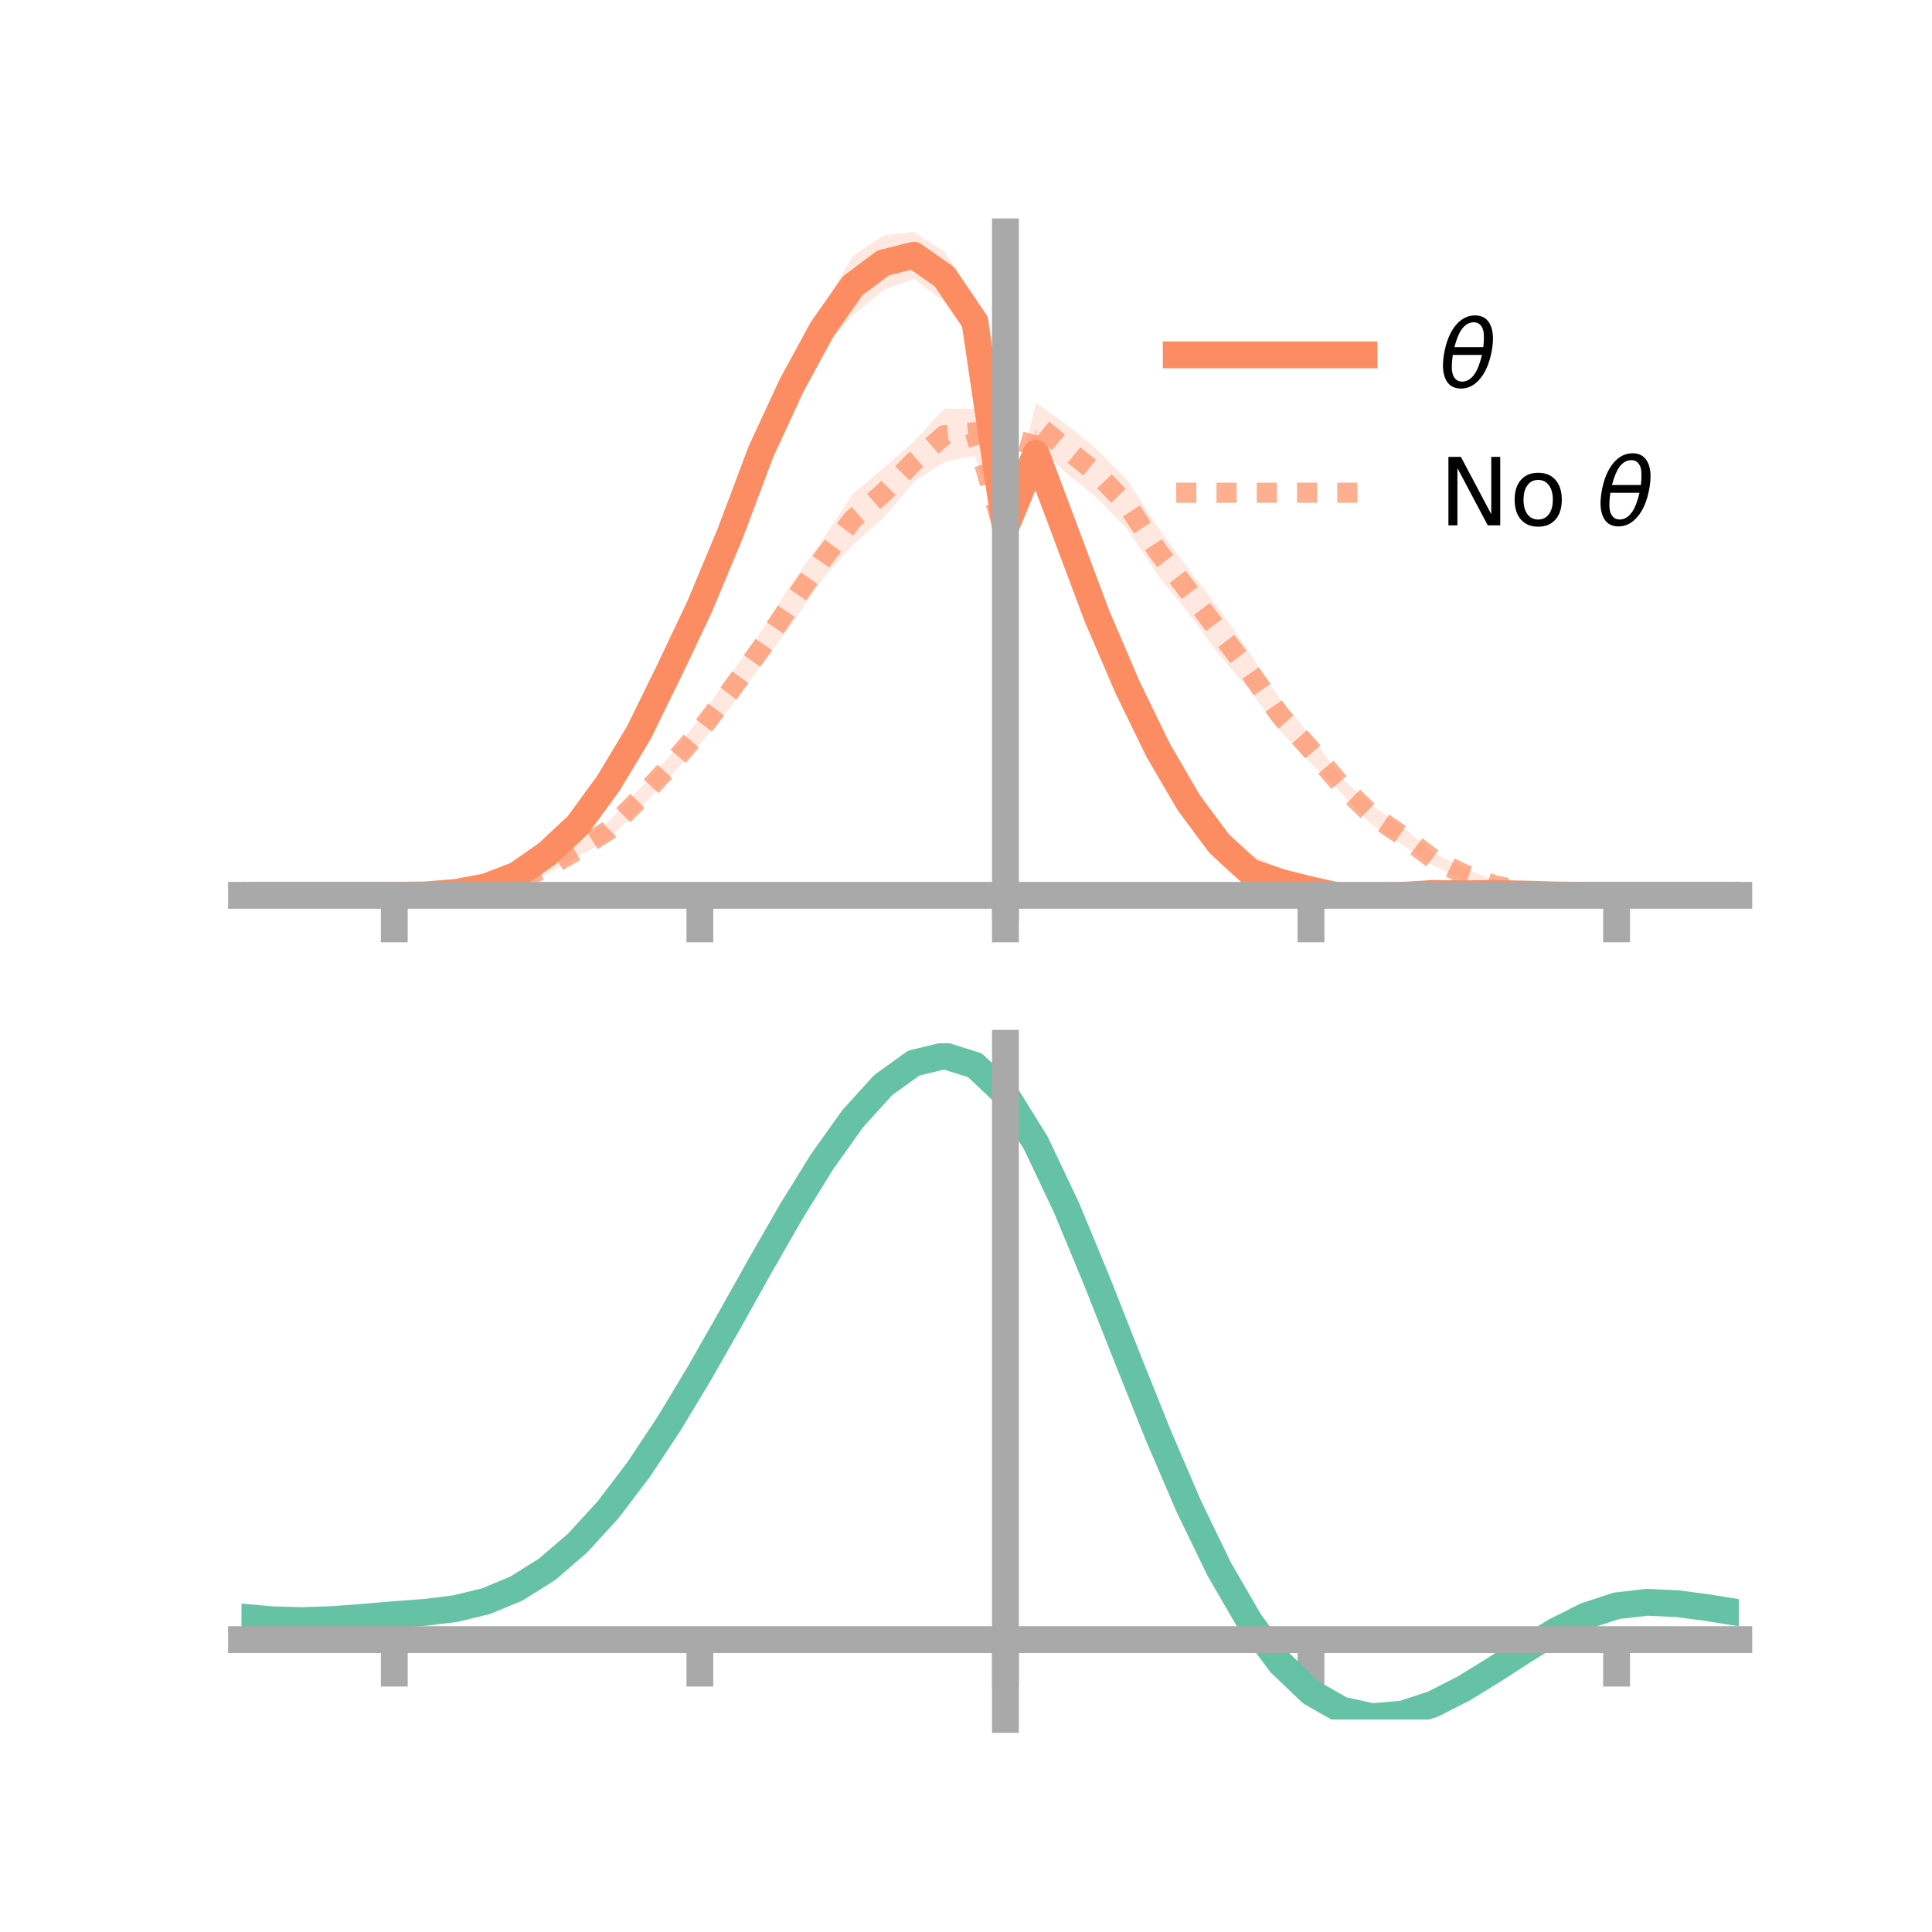 <?xml version="1.0" encoding="utf-8" standalone="no"?>
<!DOCTYPE svg PUBLIC "-//W3C//DTD SVG 1.1//EN"
  "http://www.w3.org/Graphics/SVG/1.1/DTD/svg11.dtd">
<!-- Created with matplotlib (https://matplotlib.org/) -->
<svg height="144pt" version="1.1" viewBox="0 0 144 144" width="144pt" xmlns="http://www.w3.org/2000/svg" xmlns:xlink="http://www.w3.org/1999/xlink">
 <defs>
  <style type="text/css">*{stroke-linecap:butt;stroke-linejoin:round;}</style>
 </defs>
 <g id="figure_1">
  <g id="patch_1">
   <path d="M 0 144 
L 144 144 
L 144 0 
L 0 0 
z
" style="fill:none;"/>
  </g>
  <g id="axes_1">
   <g id="patch_2">
    <path d="M 18 67.68 
L 129.6 67.68 
L 129.6 17.28 
L 18 17.28 
z
" style="fill:none;"/>
   </g>
   <g id="PolyCollection_1">
    <path clip-path="url(#p9cac17eeca)" d="M 18 66.732 
L 18 66.732 
L 20.278 66.732 
L 22.555 66.732 
L 24.833 66.732 
L 27.11 66.732 
L 29.388 66.732 
L 31.665 66.658 
L 33.943 66.391 
L 36.22 65.916 
L 38.498 64.931 
L 40.776 63.242 
L 43.053 61.001 
L 45.331 57.708 
L 47.608 53.88 
L 49.886 48.987 
L 52.163 44.224 
L 54.441 38.595 
L 56.718 32.32 
L 58.996 27.244 
L 61.273 23.011 
L 63.551 19.093 
L 65.829 17.563 
L 68.106 17.28 
L 70.384 18.768 
L 72.661 22.169 
L 74.939 38.708 
L 77.216 31.878 
L 79.494 37.937 
L 81.771 44.129 
L 84.049 49.189 
L 86.327 54.227 
L 88.604 58.404 
L 90.882 61.463 
L 93.159 63.62 
L 95.437 64.744 
L 97.714 65.453 
L 99.992 65.971 
L 102.269 66.152 
L 104.547 66.119 
L 106.824 66.116 
L 109.102 66.245 
L 111.38 66.282 
L 113.657 66.466 
L 115.935 66.577 
L 118.212 66.698 
L 120.49 66.732 
L 122.767 66.732 
L 125.045 66.732 
L 127.322 66.732 
L 129.6 66.732 
L 129.6 66.732 
L 129.6 66.732 
L 127.322 66.732 
L 125.045 66.732 
L 122.767 66.732 
L 120.49 66.732 
L 118.212 66.771 
L 115.935 66.83 
L 113.657 66.809 
L 111.38 66.899 
L 109.102 66.982 
L 106.824 67.065 
L 104.547 67.345 
L 102.269 67.418 
L 99.992 67.68 
L 97.714 67.21 
L 95.437 66.765 
L 93.159 66.333 
L 90.882 64.329 
L 88.604 61.253 
L 86.327 57.621 
L 84.049 53.311 
L 81.771 47.756 
L 79.494 41.797 
L 77.216 35.705 
L 74.939 39.98 
L 72.661 25.766 
L 70.384 22.475 
L 68.106 20.775 
L 65.829 21.623 
L 63.551 23.509 
L 61.273 26.077 
L 58.996 30.227 
L 56.718 34.993 
L 54.441 40.832 
L 52.163 46.126 
L 49.886 50.963 
L 47.608 55.367 
L 45.331 59.095 
L 43.053 62.033 
L 40.776 64.032 
L 38.498 65.513 
L 36.22 66.28 
L 33.943 66.656 
L 31.665 66.741 
L 29.388 66.732 
L 27.11 66.732 
L 24.833 66.732 
L 22.555 66.732 
L 20.278 66.732 
L 18 66.732 
z
" style="fill:#fc8d62;fill-opacity:0.2;"/>
   </g>
   <g id="PolyCollection_2">
    <path clip-path="url(#p9cac17eeca)" d="M 18 66.732 
L 18 66.732 
L 20.278 66.732 
L 22.555 66.732 
L 24.833 66.732 
L 27.11 66.732 
L 29.388 66.732 
L 31.665 66.667 
L 33.943 66.453 
L 36.22 65.976 
L 38.498 65.244 
L 40.776 64.196 
L 43.053 62.848 
L 45.331 61.235 
L 47.608 58.869 
L 49.886 56.37 
L 52.163 53.513 
L 54.441 50.275 
L 56.718 47.075 
L 58.996 43.464 
L 61.273 40.293 
L 63.551 36.819 
L 65.829 34.903 
L 68.106 32.92 
L 70.384 30.448 
L 72.661 30.471 
L 74.939 39.364 
L 77.216 30.025 
L 79.494 31.648 
L 81.771 33.516 
L 84.049 35.837 
L 86.327 39.347 
L 88.604 42.441 
L 90.882 45.396 
L 93.159 48.697 
L 95.437 52.177 
L 97.714 54.848 
L 99.992 57.979 
L 102.269 60.038 
L 104.547 61.615 
L 106.824 63.572 
L 109.102 64.671 
L 111.38 65.655 
L 113.657 66.225 
L 115.935 66.514 
L 118.212 66.704 
L 120.49 66.732 
L 122.767 66.732 
L 125.045 66.732 
L 127.322 66.732 
L 129.6 66.732 
L 129.6 66.732 
L 129.6 66.732 
L 127.322 66.732 
L 125.045 66.732 
L 122.767 66.732 
L 120.49 66.732 
L 118.212 66.769 
L 115.935 66.759 
L 113.657 66.644 
L 111.38 66.302 
L 109.102 65.628 
L 106.824 64.487 
L 104.547 62.983 
L 102.269 61.486 
L 99.992 59.131 
L 97.714 56.893 
L 95.437 54.51 
L 93.159 51.467 
L 90.882 48.826 
L 88.604 45.722 
L 86.327 42.908 
L 84.049 39.491 
L 81.771 37.091 
L 79.494 35.289 
L 77.216 33.127 
L 74.939 40.604 
L 72.661 33.954 
L 70.384 34.425 
L 68.106 35.912 
L 65.829 38.609 
L 63.551 40.615 
L 61.273 43.172 
L 58.996 46.528 
L 56.718 49.609 
L 54.441 52.691 
L 52.163 55.463 
L 49.886 57.909 
L 47.608 60.328 
L 45.331 62.567 
L 43.053 63.846 
L 40.776 65.134 
L 38.498 65.877 
L 36.22 66.44 
L 33.943 66.696 
L 31.665 66.726 
L 29.388 66.732 
L 27.11 66.732 
L 24.833 66.732 
L 22.555 66.732 
L 20.278 66.732 
L 18 66.732 
z
" style="fill:#fc8d62;fill-opacity:0.2;"/>
   </g>
   <g id="matplotlib.axis_1">
    <g id="xtick_1">
     <g id="line2d_1">
      <defs>
       <path d="M 0 0 
L 0 3.5 
" id="m0c09ad92ce" style="stroke:#a9a9a9;stroke-width:2;"/>
      </defs>
      <g>
       <use style="fill:#a9a9a9;stroke:#a9a9a9;stroke-width:2;" x="29.388" xlink:href="#m0c09ad92ce" y="66.732"/>
      </g>
     </g>
    </g>
    <g id="xtick_2">
     <g id="line2d_2">
      <g>
       <use style="fill:#a9a9a9;stroke:#a9a9a9;stroke-width:2;" x="52.163" xlink:href="#m0c09ad92ce" y="66.732"/>
      </g>
     </g>
    </g>
    <g id="xtick_3">
     <g id="line2d_3">
      <g>
       <use style="fill:#a9a9a9;stroke:#a9a9a9;stroke-width:2;" x="74.939" xlink:href="#m0c09ad92ce" y="66.732"/>
      </g>
     </g>
    </g>
    <g id="xtick_4">
     <g id="line2d_4">
      <g>
       <use style="fill:#a9a9a9;stroke:#a9a9a9;stroke-width:2;" x="97.714" xlink:href="#m0c09ad92ce" y="66.732"/>
      </g>
     </g>
    </g>
    <g id="xtick_5">
     <g id="line2d_5">
      <g>
       <use style="fill:#a9a9a9;stroke:#a9a9a9;stroke-width:2;" x="120.49" xlink:href="#m0c09ad92ce" y="66.732"/>
      </g>
     </g>
    </g>
   </g>
   <g id="matplotlib.axis_2"/>
   <g id="line2d_6">
    <path clip-path="url(#p9cac17eeca)" d="M 18 66.732 
L 20.278 66.732 
L 22.555 66.732 
L 24.833 66.732 
L 27.11 66.732 
L 29.388 66.732 
L 31.665 66.7 
L 33.943 66.524 
L 36.22 66.098 
L 38.498 65.222 
L 40.776 63.637 
L 43.053 61.517 
L 45.331 58.402 
L 47.608 54.623 
L 49.886 49.975 
L 52.163 45.175 
L 54.441 39.714 
L 56.718 33.656 
L 58.996 28.736 
L 61.273 24.544 
L 63.551 21.301 
L 65.829 19.593 
L 68.106 19.027 
L 70.384 20.622 
L 72.661 23.968 
L 74.939 39.344 
L 77.216 33.791 
L 79.494 39.867 
L 81.771 45.943 
L 84.049 51.25 
L 86.327 55.924 
L 88.604 59.829 
L 90.882 62.896 
L 93.159 64.976 
L 95.437 65.755 
L 97.714 66.332 
L 99.992 66.825 
L 102.269 66.785 
L 104.547 66.732 
L 106.824 66.59 
L 109.102 66.614 
L 111.38 66.591 
L 113.657 66.638 
L 115.935 66.704 
L 118.212 66.734 
L 120.49 66.732 
L 122.767 66.732 
L 125.045 66.732 
L 127.322 66.732 
L 129.6 66.732 
" style="fill:none;stroke:#fc8d62;stroke-linecap:square;stroke-width:2;"/>
   </g>
   <g id="line2d_7">
    <path clip-path="url(#p9cac17eeca)" d="M 18 66.732 
L 20.278 66.732 
L 22.555 66.732 
L 24.833 66.732 
L 27.11 66.732 
L 29.388 66.732 
L 31.665 66.696 
L 33.943 66.575 
L 36.22 66.208 
L 38.498 65.561 
L 40.776 64.665 
L 43.053 63.347 
L 45.331 61.901 
L 47.608 59.599 
L 49.886 57.139 
L 52.163 54.488 
L 54.441 51.483 
L 56.718 48.342 
L 58.996 44.996 
L 61.273 41.732 
L 63.551 38.717 
L 65.829 36.756 
L 68.106 34.416 
L 70.384 32.437 
L 72.661 32.212 
L 74.939 39.984 
L 77.216 31.576 
L 79.494 33.469 
L 81.771 35.304 
L 84.049 37.664 
L 86.327 41.128 
L 88.604 44.082 
L 90.882 47.111 
L 93.159 50.082 
L 95.437 53.344 
L 97.714 55.871 
L 99.992 58.555 
L 102.269 60.762 
L 104.547 62.299 
L 106.824 64.03 
L 109.102 65.149 
L 111.38 65.978 
L 113.657 66.434 
L 115.935 66.637 
L 118.212 66.736 
L 120.49 66.732 
L 122.767 66.732 
L 125.045 66.732 
L 127.322 66.732 
L 129.6 66.732 
" style="fill:none;stroke:#fc8d62;stroke-dasharray:1.5,1.5;stroke-dashoffset:0;stroke-opacity:0.7;stroke-width:1.5;"/>
   </g>
   <g id="patch_3">
    <path d="M 74.939 67.68 
L 74.939 17.28 
" style="fill:none;stroke:#a9a9a9;stroke-linecap:square;stroke-linejoin:miter;stroke-width:2;"/>
   </g>
   <g id="patch_4">
    <path d="M 129.6 67.68 
L 129.6 17.28 
" style="fill:none;"/>
   </g>
   <g id="patch_5">
    <path d="M 18 66.732 
L 129.6 66.732 
" style="fill:none;stroke:#a9a9a9;stroke-linecap:square;stroke-linejoin:miter;stroke-width:2;"/>
   </g>
   <g id="patch_6">
    <path d="M 18 17.28 
L 129.6 17.28 
" style="fill:none;"/>
   </g>
   <g id="legend_1">
    <g id="line2d_8">
     <path d="M 87.67 26.449 
L 101.67 26.449 
" style="fill:none;stroke:#fc8d62;stroke-linecap:square;stroke-width:2;"/>
    </g>
    <g id="line2d_9"/>
    <g id="text_1">
     <!-- $\theta$ -->
     <g transform="translate(107.27 28.899)scale(0.07 -0.07)">
      <defs>
       <path d="M 45.516 34.672 
L 14.453 34.672 
Q 12.359 20.062 14.5 13.875 
Q 17.188 6.25 24.469 6.25 
Q 31.781 6.25 37.359 13.922 
Q 42.234 20.656 45.516 34.672 
z
M 47.016 42.969 
Q 48.344 56.844 46.625 61.719 
Q 43.953 69.438 36.766 69.438 
Q 29.297 69.438 23.828 61.812 
Q 19.531 55.672 16.156 42.969 
z
M 38.188 76.766 
Q 49.906 76.766 54.594 66.406 
Q 59.281 56.109 55.719 37.844 
Q 52.203 19.625 43.453 9.281 
Q 34.766 -1.125 23.047 -1.125 
Q 11.281 -1.125 6.641 9.281 
Q 2 19.625 5.516 37.844 
Q 9.078 56.109 17.719 66.406 
Q 26.422 76.766 38.188 76.766 
z
" id="DejaVuSans-Oblique-952"/>
      </defs>
      <use transform="translate(0 0.234)" xlink:href="#DejaVuSans-Oblique-952"/>
     </g>
    </g>
    <g id="line2d_10">
     <path d="M 87.67 36.724 
L 101.67 36.724 
" style="fill:none;stroke:#fc8d62;stroke-dasharray:1.5,1.5;stroke-dashoffset:0;stroke-opacity:0.7;stroke-width:1.5;"/>
    </g>
    <g id="line2d_11"/>
    <g id="text_2">
     <!-- No $\theta$ -->
     <g transform="translate(107.27 39.174)scale(0.07 -0.07)">
      <defs>
       <path d="M 9.812 72.906 
L 23.094 72.906 
L 55.422 11.922 
L 55.422 72.906 
L 64.984 72.906 
L 64.984 0 
L 51.703 0 
L 19.391 60.984 
L 19.391 0 
L 9.812 0 
z
" id="DejaVuSans-78"/>
       <path d="M 30.609 48.391 
Q 23.391 48.391 19.188 42.75 
Q 14.984 37.109 14.984 27.297 
Q 14.984 17.484 19.156 11.844 
Q 23.344 6.203 30.609 6.203 
Q 37.797 6.203 41.984 11.859 
Q 46.188 17.531 46.188 27.297 
Q 46.188 37.016 41.984 42.703 
Q 37.797 48.391 30.609 48.391 
z
M 30.609 56 
Q 42.328 56 49.016 48.375 
Q 55.719 40.766 55.719 27.297 
Q 55.719 13.875 49.016 6.219 
Q 42.328 -1.422 30.609 -1.422 
Q 18.844 -1.422 12.172 6.219 
Q 5.516 13.875 5.516 27.297 
Q 5.516 40.766 12.172 48.375 
Q 18.844 56 30.609 56 
z
" id="DejaVuSans-111"/>
       <path id="DejaVuSans-32"/>
      </defs>
      <use transform="translate(0 0.234)" xlink:href="#DejaVuSans-78"/>
      <use transform="translate(74.805 0.234)" xlink:href="#DejaVuSans-111"/>
      <use transform="translate(135.986 0.234)" xlink:href="#DejaVuSans-32"/>
      <use transform="translate(167.773 0.234)" xlink:href="#DejaVuSans-Oblique-952"/>
     </g>
    </g>
   </g>
  </g>
  <g id="axes_2">
   <g id="patch_7">
    <path d="M 18 128.16 
L 129.6 128.16 
L 129.6 77.76 
L 18 77.76 
z
" style="fill:none;"/>
   </g>
   <g id="PolyCollection_3">
    <path clip-path="url(#p47a373d617)" d="M 18 120.56 
L 18 120.483 
L 20.278 120.699 
L 22.555 120.76 
L 24.833 120.675 
L 27.11 120.492 
L 29.388 120.29 
L 31.665 120.117 
L 33.943 119.833 
L 36.22 119.275 
L 38.498 118.316 
L 40.776 116.865 
L 43.053 114.871 
L 45.331 112.326 
L 47.608 109.26 
L 49.886 105.741 
L 52.163 101.871 
L 54.441 97.779 
L 56.718 93.619 
L 58.996 89.566 
L 61.273 85.81 
L 63.551 82.548 
L 65.829 79.986 
L 68.106 78.324 
L 70.384 77.76 
L 72.661 78.484 
L 74.939 80.665 
L 77.216 84.392 
L 79.494 89.267 
L 81.771 94.84 
L 84.049 100.695 
L 86.327 106.468 
L 88.604 111.858 
L 90.882 116.63 
L 93.159 120.619 
L 95.437 123.727 
L 97.714 125.924 
L 99.992 127.236 
L 102.269 127.743 
L 104.547 127.557 
L 106.824 126.817 
L 109.102 125.676 
L 111.38 124.298 
L 113.657 122.845 
L 115.935 121.477 
L 118.212 120.346 
L 120.49 119.604 
L 122.767 119.347 
L 125.045 119.456 
L 127.322 119.771 
L 129.6 120.149 
L 129.6 120.252 
L 129.6 120.252 
L 127.322 119.898 
L 125.045 119.604 
L 122.767 119.506 
L 120.49 119.768 
L 118.212 120.52 
L 115.935 121.678 
L 113.657 123.09 
L 111.38 124.594 
L 109.102 126.02 
L 106.824 127.198 
L 104.547 127.962 
L 102.269 128.16 
L 99.992 127.66 
L 97.714 126.363 
L 95.437 124.208 
L 93.159 121.179 
L 90.882 117.309 
L 88.604 112.685 
L 86.327 107.464 
L 84.049 101.867 
L 81.771 96.186 
L 79.494 90.774 
L 77.216 86.038 
L 74.939 82.418 
L 72.661 80.305 
L 70.384 79.607 
L 68.106 80.155 
L 65.829 81.76 
L 63.551 84.227 
L 61.273 87.361 
L 58.996 90.963 
L 56.718 94.843 
L 54.441 98.82 
L 52.163 102.728 
L 49.886 106.422 
L 47.608 109.78 
L 45.331 112.711 
L 43.053 115.15 
L 40.776 117.072 
L 38.498 118.48 
L 36.22 119.418 
L 33.943 119.964 
L 31.665 120.238 
L 29.388 120.4 
L 27.11 120.586 
L 24.833 120.749 
L 22.555 120.819 
L 20.278 120.757 
L 18 120.56 
z
" style="fill:#66c2a5;fill-opacity:0.2;"/>
   </g>
   <g id="matplotlib.axis_3">
    <g id="xtick_6">
     <g id="line2d_12">
      <g>
       <use style="fill:#a9a9a9;stroke:#a9a9a9;stroke-width:2;" x="29.388" xlink:href="#m0c09ad92ce" y="122.206"/>
      </g>
     </g>
    </g>
    <g id="xtick_7">
     <g id="line2d_13">
      <g>
       <use style="fill:#a9a9a9;stroke:#a9a9a9;stroke-width:2;" x="52.163" xlink:href="#m0c09ad92ce" y="122.206"/>
      </g>
     </g>
    </g>
    <g id="xtick_8">
     <g id="line2d_14">
      <g>
       <use style="fill:#a9a9a9;stroke:#a9a9a9;stroke-width:2;" x="74.939" xlink:href="#m0c09ad92ce" y="122.206"/>
      </g>
     </g>
    </g>
    <g id="xtick_9">
     <g id="line2d_15">
      <g>
       <use style="fill:#a9a9a9;stroke:#a9a9a9;stroke-width:2;" x="97.714" xlink:href="#m0c09ad92ce" y="122.206"/>
      </g>
     </g>
    </g>
    <g id="xtick_10">
     <g id="line2d_16">
      <g>
       <use style="fill:#a9a9a9;stroke:#a9a9a9;stroke-width:2;" x="120.49" xlink:href="#m0c09ad92ce" y="122.206"/>
      </g>
     </g>
    </g>
   </g>
   <g id="matplotlib.axis_4"/>
   <g id="line2d_17">
    <path clip-path="url(#p47a373d617)" d="M 18 120.522 
L 20.278 120.728 
L 22.555 120.79 
L 24.833 120.712 
L 27.11 120.539 
L 29.388 120.345 
L 31.665 120.177 
L 33.943 119.898 
L 36.22 119.346 
L 38.498 118.398 
L 40.776 116.969 
L 43.053 115.011 
L 45.331 112.518 
L 47.608 109.52 
L 49.886 106.082 
L 52.163 102.3 
L 54.441 98.3 
L 56.718 94.231 
L 58.996 90.265 
L 61.273 86.585 
L 63.551 83.388 
L 65.829 80.873 
L 68.106 79.239 
L 70.384 78.684 
L 72.661 79.395 
L 74.939 81.542 
L 77.216 85.215 
L 79.494 90.02 
L 81.771 95.513 
L 84.049 101.281 
L 86.327 106.966 
L 88.604 112.272 
L 90.882 116.969 
L 93.159 120.899 
L 95.437 123.968 
L 97.714 126.143 
L 99.992 127.448 
L 102.269 127.951 
L 104.547 127.76 
L 106.824 127.007 
L 109.102 125.848 
L 111.38 124.446 
L 113.657 122.968 
L 115.935 121.577 
L 118.212 120.433 
L 120.49 119.686 
L 122.767 119.426 
L 125.045 119.53 
L 127.322 119.835 
L 129.6 120.201 
" style="fill:none;stroke:#66c2a5;stroke-linecap:square;stroke-width:2;"/>
   </g>
   <g id="patch_8">
    <path d="M 74.939 128.16 
L 74.939 77.76 
" style="fill:none;stroke:#a9a9a9;stroke-linecap:square;stroke-linejoin:miter;stroke-width:2;"/>
   </g>
   <g id="patch_9">
    <path d="M 129.6 128.16 
L 129.6 77.76 
" style="fill:none;"/>
   </g>
   <g id="patch_10">
    <path d="M 18 122.206 
L 129.6 122.206 
" style="fill:none;stroke:#a9a9a9;stroke-linecap:square;stroke-linejoin:miter;stroke-width:2;"/>
   </g>
   <g id="patch_11">
    <path d="M 18 77.76 
L 129.6 77.76 
" style="fill:none;"/>
   </g>
  </g>
 </g>
 <defs>
  <clipPath id="p9cac17eeca">
   <rect height="50.4" width="111.6" x="18" y="17.28"/>
  </clipPath>
  <clipPath id="p47a373d617">
   <rect height="50.4" width="111.6" x="18" y="77.76"/>
  </clipPath>
 </defs>
</svg>
